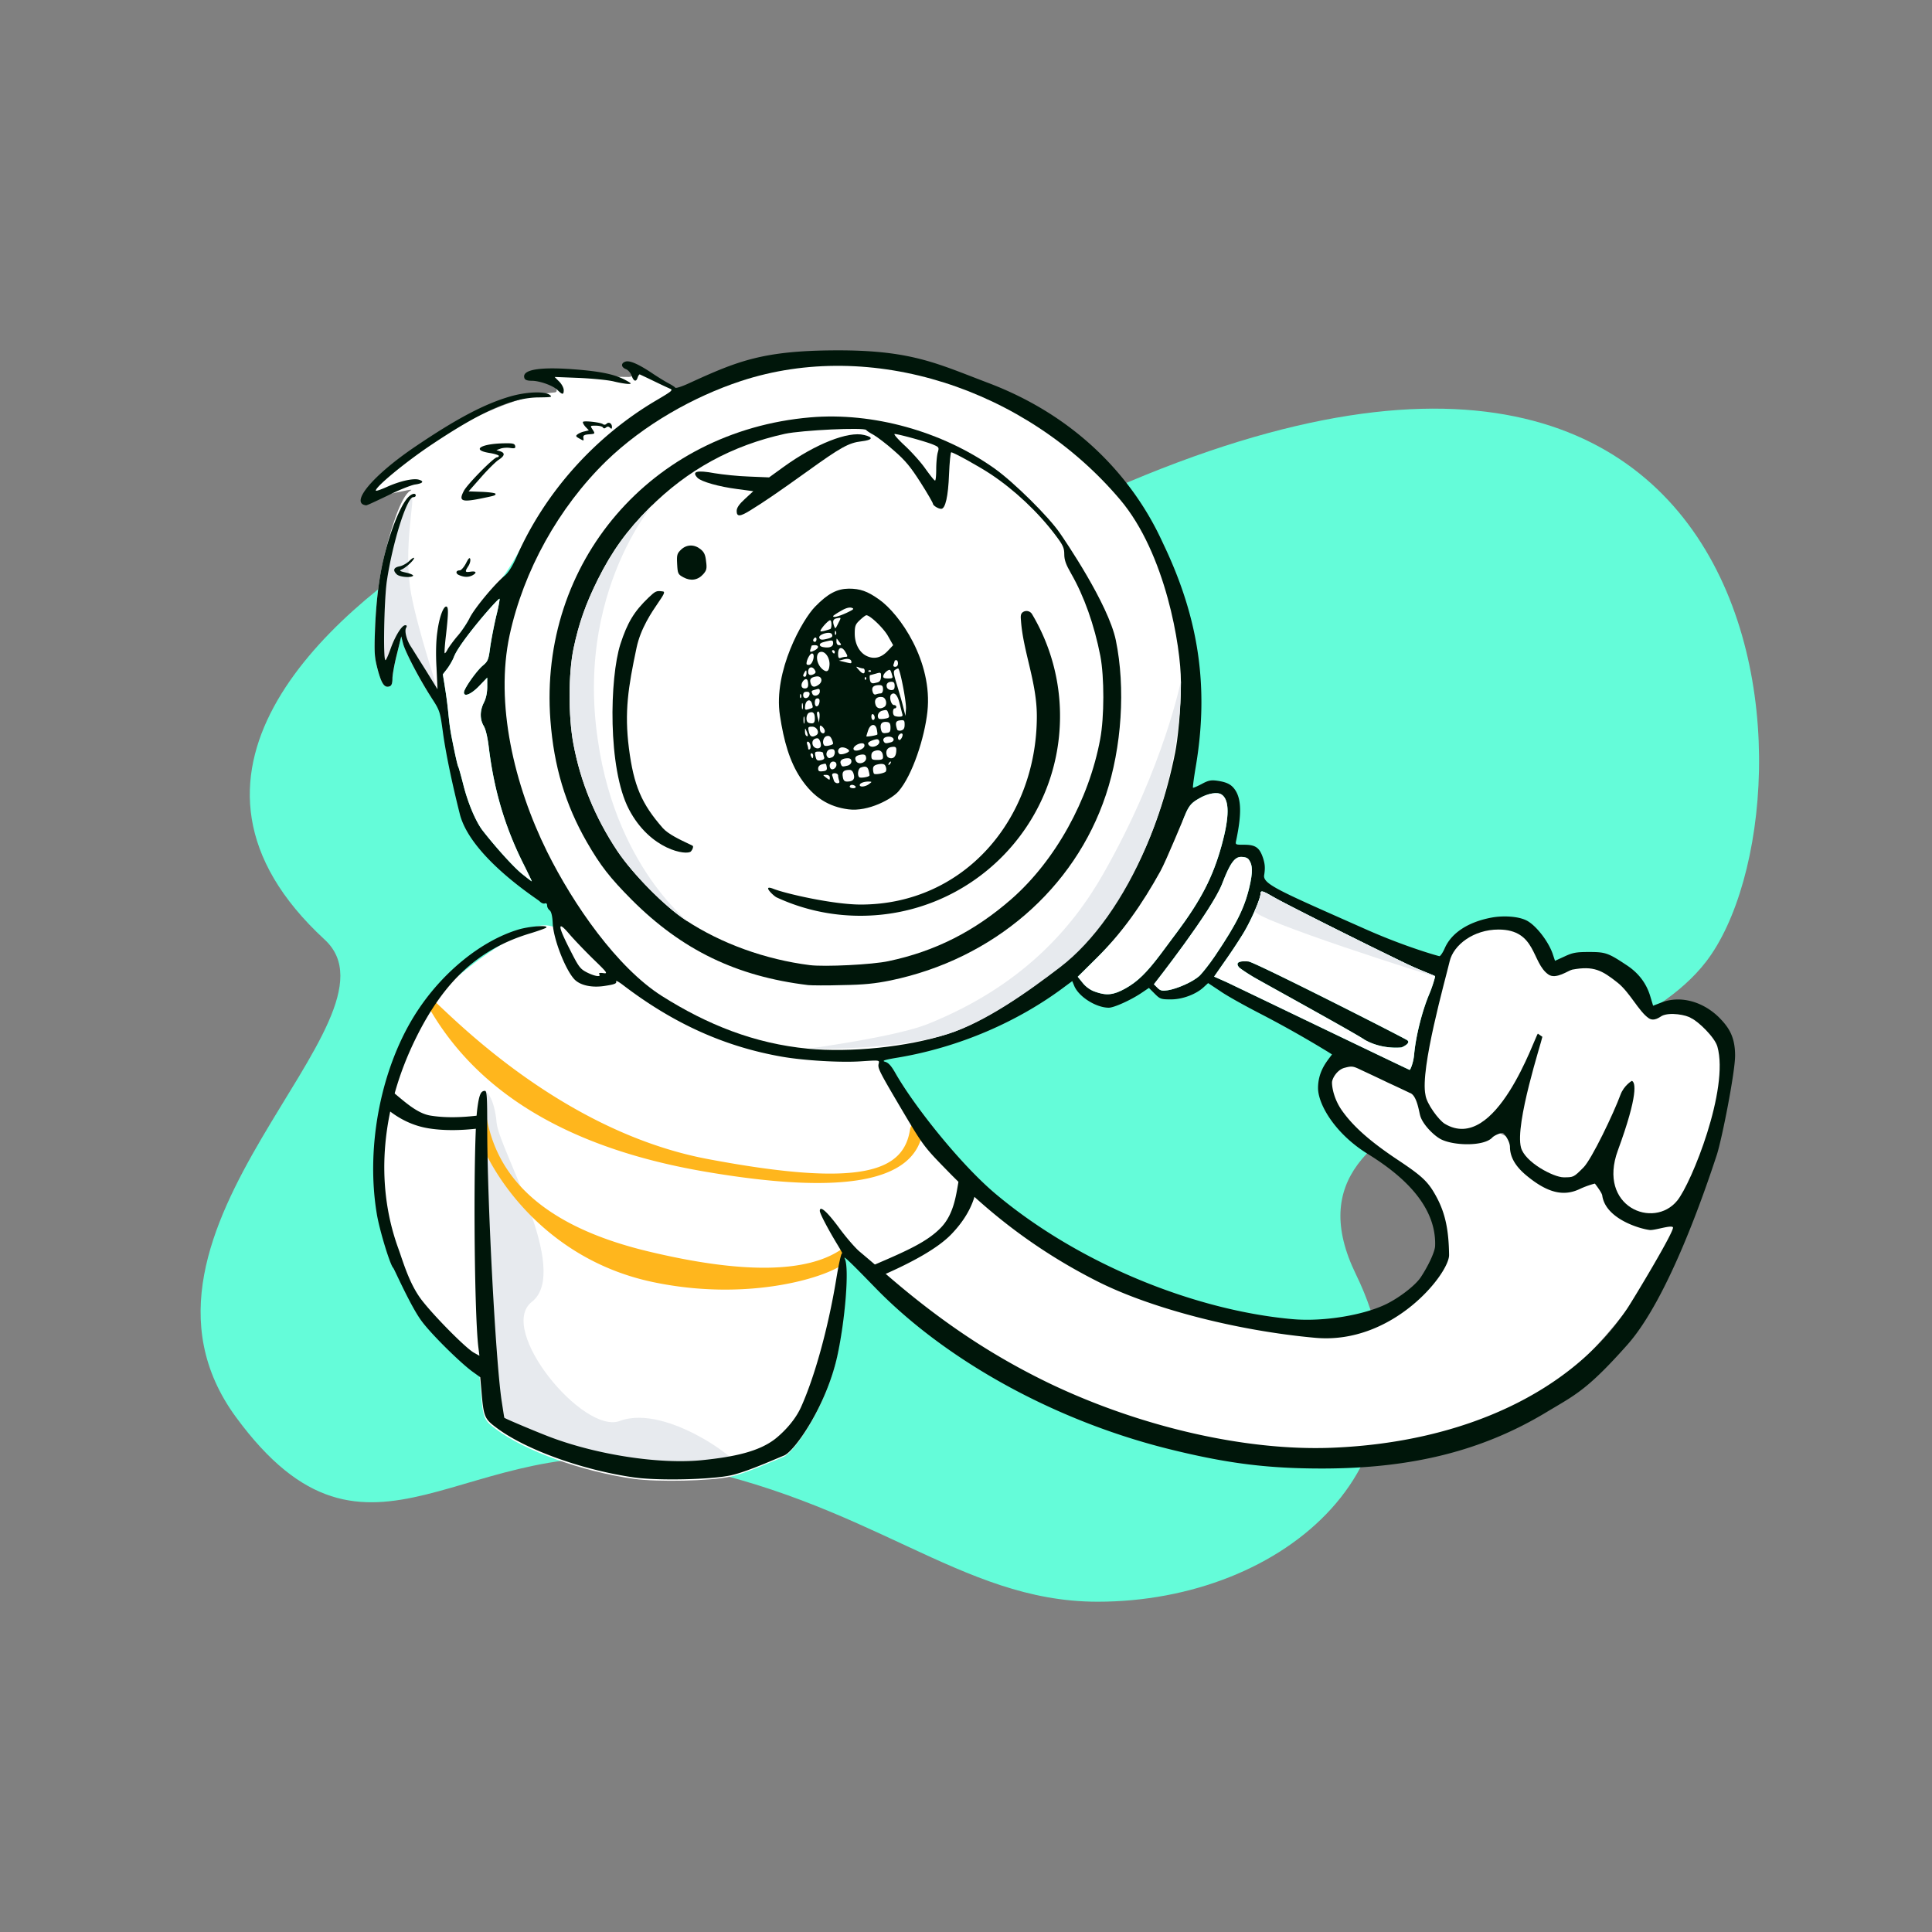 <svg width="274" height="274" fill="none" xmlns="http://www.w3.org/2000/svg"><rect width="100%" height="100%" fill="#808080" stroke="none"/><path fill-rule="evenodd" clip-rule="evenodd" d="M155.664 227.159c26.461 0 49.682-19.683 36.641-46.418-13.041-26.734 35.414-25.871 49.648-44.348 17.358-22.534 12.331-118.185-99.103-59.871-17.85 9.34-63.694-9.61-78.9-.207-17.9 11.068-43.084 33.733-17.9 56.95 12.405 11.436-32.07 41.119-12.591 67.707 19.007 25.944 32.33 1.212 61.268 6.504 28.937 5.291 41.285 19.683 60.937 19.683z" fill="#64FCD9"/><path d="M124.952 180.648s6.093-2.866 8.367-4.86c2.275-1.993 5.102-6.947 5.102-6.947s31.062 22.432 51.316 19.232c4.666-.737 13.759-3.839 14.339-9.304 1.583-14.923-20.324-18.737-15.539-26.305 2.921-4.619 11.995 2.256 11.995 2.256l37.636 18.512s-13.002 32.051-44.555 33.335c-38.815 1.58-68.661-25.919-68.661-25.919z" fill="#fff"/><path fill-rule="evenodd" clip-rule="evenodd" d="M95.113 55.13c-.353-.138-2.25-2.46-4.659-2.884-1.094-.192-.101 1.202-1.305 1.214-3.588.038-9.417-.636-10.497 0-.803.472.965 2.12 0 2.195-9.105.714-22.995 9.805-26.008 14.215-.96 1.403 6.797-.978 5.561-.284-1.387.779-2.925 5.878-3.845 9.817-.637 2.712-1.038 6.203-1.18 10-.117 3.278-.07 3.82.402 5.613.542 2.004.967 2.594 1.698 2.31.26-.093.377-.447.377-1.108 0-.518.283-2.075.637-3.467l.613-2.5.26 1.038c.33 1.203 2.264 4.93 4.009 7.642.094.144.499-.04.864-.922.333-.805.198-2.09.763-3.467 1.288-3.137 3.816-7.216 6.744-10.48 4.327-4.826 5.763-10.41 9.819-14.892 7.569-8.366 17.069-13.52 15.747-14.04z" fill="#fff"/><path fill-rule="evenodd" clip-rule="evenodd" d="M58.313 70.724c-1.214.977-3.017 8.897-3.048 9.029-.636 2.712-1.25 12.13-.623 13.914.628 1.783 2.384-4.645 2.384-4.645s2.656 6.895 5.002 8.786c.1.08-2.789-8.531-3.715-13.559-1.223-6.636.69-14.08 0-13.525z" fill="#E7EAEE"/><path fill-rule="evenodd" clip-rule="evenodd" d="M103.57 209.428c2.265-.495 6.085-2.22 7.547-2.81 1.463-.59 5.92-6.883 7.524-13.982 1.155-5.236 1.745-12.688 1.085-13.938-.098-.178-.455-3.567.495-2.46 2.111 2.46 4.617 6.321 12.523-.598 2.153-1.885 5.007-4.317 4.256-6.467-2.103-6.017-11.218-18.131-12.607-19.049-1.662-1.097-10.059-.165-22.556-3.853-14.172-4.183-20.074-16.501-25.62-14.898-4.485 1.297-15.231 9.266-17.928 14.312-12.733 23.824 2.697 40.518 6.21 45.312l3.412 1.474.118 3.042.165 1.911c.307 3.655.425 3.985 2.076 5.212 4.127 3.136 12.263 6.061 19.622 7.098 3.42.472 10.848.307 13.678-.306z" fill="#fff"/><path fill-rule="evenodd" clip-rule="evenodd" d="m69.253 194.4.165 1.91c.307 3.655.425 3.986 2.076 5.212 2.434 1.85 6.264 3.627 10.507 4.986 2.949.944 6.097 1.687 9.115 2.113 3.42.471 10.848.306 13.678-.307 1.399-.303-10.107-9.343-16.886-6.792-5.206 1.959-17.475-12.983-12.486-16.887 5.596-4.379-4.659-21.65-4.99-25.4-.33-3.75-1.63-4.646-1.668-4.514-.037.131-.037.58.065 1.661.44 4.659.424 38.018.424 38.018z" fill="#E7EAEE"/><path fill-rule="evenodd" clip-rule="evenodd" d="M68.024 158.164a.914.914 0 0 1 1.071.722c1.78 9.145 9.31 15.336 22.773 18.573 13.543 3.257 22.767 3.081 27.628-.395.41-.293.104 2.22-.196 2.412-3.17 2.033-13.949 5.067-26.811 2.325-16.446-3.505-24.168-17.334-25.187-22.566a.914.914 0 0 1 .722-1.071zM61.166 141.665c.438-.25 16.773 18.471 39.189 22.708 22.417 4.238 27.845 1.543 28.717-4.237a.914.914 0 1 1 1.806.273c-1.105 7.325-11.478 9.067-30.83 5.765-19.109-3.261-32.21-11.008-39.221-23.262a.914.914 0 0 1 .34-1.247z" fill="#FFB61D"/><path fill-rule="evenodd" clip-rule="evenodd" d="M155.253 140.627c-.613-.212-1.274-.684-1.698-1.226l-.708-.873 2.5-2.476c3.844-3.773 6.792-7.641 9.34-12.24.849-1.533 2.995-6.651 2.995-7.146 0-.165.259-.826.566-1.51.471-.99.825-1.367 1.839-1.933 1.203-.708 2.571-.944 3.161-.543 1.132.755 1.132 3.137 0 7.24-1.25 4.505-2.925 7.736-6.392 12.382-.542.708-1.556 2.099-2.287 3.066-1.958 2.594-3.231 3.844-4.953 4.811-1.698.944-2.689 1.062-4.363.448zm16.933-2.122 1.698.754c.353.163 4.237 2.029 8.903 4.271 7.522 3.615 17.076 8.205 17.134 8.205.095 0 .537-1.023.637-2.216.236-2.571 1.109-6.062 2.123-8.491.471-1.085.849-2.44.849-2.558 0-.054-.384-.209-1.011-.462a50.521 50.521 0 0 1-3.046-1.319c-5.943-2.854-17.57-8.679-19.009-9.552-1.415-.825-1.698-.896-1.698-.354 0 .708-1.438 3.986-2.547 5.755a78.01 78.01 0 0 1-2.57 3.868l-1.463 2.099zm27.334 8.985c.677.392-.495.967-.778 1.062-1.666.141-3.628-.172-5.236-1.109-.84-.596-7.458-4.272-11.848-6.711-2.007-1.115-3.548-1.971-3.859-2.156-.99-.59-1.934-1.227-2.099-1.416-.495-.636-.023-.919 1.368-.801.837.071 20.992 10.285 22.452 11.131zm-95.869 61.744c1.819-.398 4.643-1.59 6.441-2.349h.001c.439-.186.817-.345 1.105-.461 1.462-.59 5.919-6.883 7.523-13.982 1.156-5.236 1.745-12.689 1.085-13.939-.398-.723 1.967 1.705 3.729 3.514l.003.003.007.007c.53.544 1.005 1.031 1.332 1.358 10.282 10.212 25.588 18.42 41.484 22.264 7.924 1.934 13.561 2.618 21.131 2.618 12.712 0 22.736-2.5 31.839-7.995.432-.261.838-.501 1.224-.73 3.173-1.879 5.064-2.998 10.238-8.822 5.804-6.533 10.967-21.697 12.688-26.933.755-2.358 2.594-11.739 2.594-14.08 0-2.771-.966-4.08-2.287-5.424-2.335-2.288-5.495-3.113-8.113-2.123l-1.227.472-.377-1.25c-.542-1.887-1.674-3.396-3.42-4.528-2.594-1.722-2.971-1.84-5.306-1.84-1.816 0-2.311.095-3.467.637l-1.344.613-.283-.849c-.543-1.745-2.362-4.178-3.774-4.882-1.252-.624-3.419-.681-4.929-.401-3.302.614-5.66 2.147-6.627 4.293-.283.66-.637 1.179-.778 1.179-.118 0-4.764-1.298-10.306-3.75-.935-.416-1.814-.805-2.638-1.17-9.953-4.412-12.11-5.368-11.914-6.566.165-1.014.118-1.58-.165-2.452-.495-1.463-1.061-1.863-2.665-1.863-1.273 0-1.273 0-1.132-.637.755-3.609.731-5.684-.071-7.005-.542-.872-1.179-1.226-2.641-1.438-.849-.118-1.25-.048-2.193.471-.637.331-1.18.566-1.227.519-.047-.047.118-1.344.377-2.877 1.934-11.344.44-21.118-4.489-31.495l-.164-.351c-1.499-3.217-7.524-16.153-24.756-22.68-.78-.296-1.518-.582-2.227-.856-5.87-2.272-9.772-3.783-19.187-3.767-10.553.018-14.127 1.51-21.085 4.693-.966.448-1.816.708-1.886.613-.071-.118-.52-.4-.967-.636-.448-.236-1.415-.826-2.123-1.298-2.028-1.367-3.278-1.933-3.915-1.792-.73.189-.73.802 0 1.085.307.118.66.519.802.92.307.849.66.943.873.236.094-.26.236-.449.306-.401l.254.119c.345.162.988.463 1.68.8.967.472 2.028.967 2.311 1.085.52.189.354.33-1.886 1.651-8.75 5.142-15.872 13.136-19.858 22.24-.613 1.368-1.156 2.217-1.722 2.689-1.438 1.202-4.269 4.622-4.929 5.966-.354.731-1.108 1.864-1.698 2.524-.566.66-1.18 1.51-1.391 1.863-.189.377-.378.637-.449.59-.047-.071.024-1.227.19-2.571.353-3.137.353-3.962.07-4.033-.425-.118-1.038 1.533-1.297 3.585-.189 1.25-.236 3.136-.118 5.07l.141 3.066-1.674-2.712a421.753 421.753 0 0 1-1.548-2.46v-.001c-.256-.41-.445-.712-.528-.84-.613-.897-.966-2.241-.707-2.69.142-.259.118-.377-.118-.377-.495 0-1.462 1.58-2.099 3.397-.306.849-.613 1.556-.707 1.556-.354 0-.19-8.443.188-11.155.779-5.354 2.83-11.957 3.75-11.957.189 0 .354-.095.354-.236 0-.425-.613-.26-1.109.283-1.108 1.203-2.57 4.905-3.49 8.844-.637 2.712-1.038 6.203-1.18 10-.117 3.278-.07 3.82.402 5.613.542 2.004.967 2.594 1.698 2.31.26-.093.377-.447.377-1.108 0-.518.283-2.075.637-3.467l.613-2.5.26 1.038c.33 1.203 2.264 4.93 4.009 7.642 1.203 1.839 1.226 1.957 1.627 4.834.212 1.628.873 5.586 2.406 11.674 1.354 5.38 8.969 10.717 10.87 12.049.25.176.402.282.427.31.235.259.566.401.754.33.212-.071.33.023.33.283 0 .236.165.542.354.684.236.165.401.802.448 1.91.118 2.217 1.769 6.462 3.043 7.854.825.896 2.547 1.273 4.457.943 1.25-.189 1.604-.33 1.486-.613-.071-.189.377.047.99.519 7.17 5.471 14.434 8.749 22.594 10.164 3.16.543 8.396.849 11.25.637 1.829-.12 2.332-.153 2.426.027.035.068.012.167-.021.303-.165.661.047 1.062 3.514 6.934 2.76 4.646 2.995 4.953 6.061 8.089 6.51 6.722 13.608 11.934 21.651 15.967 7.57 3.773 19.657 6.91 30.706 7.901 11.049.99 18.985-9.151 18.962-11.745-.047-3.562-.543-5.896-1.746-8.16-1.179-2.194-1.957-2.949-5.495-5.307-3.938-2.618-6.367-4.764-7.971-7.052-1.014-1.438-1.392-3.066-1.392-3.938 0-.566.732-1.84 1.816-2.099.991-.26 1.18-.236 2.288.306.66.307 2.382 1.109 3.797 1.793 1.439.66 2.83 1.321 3.113 1.462.835.232 1.187 1.865 1.379 2.75.042.198.077.358.107.458.33 1.226 1.893 2.809 2.901 3.348 1.77.947 6.132 1.074 7.335-.223.307-.331 1.323-.737 1.533-.614.209.123.967 1.144.967 1.97.023 1.415.754 2.712 2.311 4.009 2.948 2.453 5.235 3.042 7.547 1.957 1.202-.566 2.188-.787 2.188-.787s.983 1.255 1.043 1.683c.463 3.351 5.424 4.756 6.745 4.898.302.03.891-.1 1.49-.231.8-.176 1.616-.356 1.788-.162.337.38-5.637 10.259-6.462 11.509-7.854 11.792-23.136 19.009-41.838 19.764-12.146.495-27.075-2.901-40.023-9.08-8.278-3.986-15.612-8.868-23.466-15.707a370.333 370.333 0 0 0-3.514-2.995c-.566-.449-1.91-1.982-2.948-3.397-1.745-2.358-2.736-3.207-2.736-2.405 0 .354 1.132 2.523 2.43 4.669.518.85.849 1.439.731 1.345-.118-.095-.496 1.604-.849 3.773-1.156 6.958-3.066 13.821-5 18.089-1.062 2.312-3.096 4.038-3.71 4.509-2.264 1.722-5.653 2.496-10.346 2.967-5.944.59-14.693-.731-21.368-3.231-1.768-.66-6.32-2.57-6.627-2.783-.018-.018-.123-.696-.269-1.643-.04-.267-.085-.556-.132-.856-.849-5.826-2.028-28.254-2.028-38.631 0-4.293-.047-5.236-.33-5.236-.59 0-.826.566-1.085 2.594-.59 4.623-.472 28.749.165 33.82l.142 1.156-.802-.448c-1.227-.708-5.896-5.448-7.524-7.642-1.377-1.875-2.196-4.276-2.809-6.073a51.268 51.268 0 0 0-.398-1.141c-3.42-9.481-2.217-20.12 2.5-29.695 4.01-8.16 8.938-12.688 16.155-14.882 1.18-.353 2.217-.731 2.335-.825.448-.424-2.43-.212-4.01.283-5.14 1.58-10.518 5.896-14.173 11.415-5.142 7.735-7.453 19.15-5.826 28.89.378 2.312 1.91 7.311 2.335 7.665.038.038.232.445.525 1.06.811 1.702 2.382 4.998 3.508 6.487 1.368 1.863 5.495 5.92 7.217 7.17l1.084.778.166 1.91c.306 3.656.424 3.986 2.075 5.212 4.127 3.137 12.264 6.061 19.622 7.099 3.42.472 10.849.307 13.679-.306zm79.714-22.146c-13.702-1.203-30.258-7.736-42.239-17.83-5.047-4.269-11.603-12.57-14.198-17.169-.542-.943-.943-1.391-1.415-1.509-.495-.142-.07-.283 1.958-.613 8.561-1.463 16.886-5.024 23.608-10.094l.99-.731.283.683c.637 1.533 3.09 3.09 4.906 3.09.731 0 3.183-1.108 4.669-2.123l1.014-.684.826.826c.754.755.896.802 2.311.802 1.627 0 3.585-.731 4.67-1.769l.589-.542 1.675 1.108c.896.637 3.396 2.028 5.542 3.137a154.102 154.102 0 0 1 9.835 5.542l.518.33-.495.66c-.519.708-1.485 2.052-1.485 4.104 0 2.311 2.403 6.464 7.004 9.316 3.614 2.24 9.834 6.647 9.599 13.089-.029.778-.897 2.712-2.052 4.457-.755 1.109-2.854 2.76-4.764 3.727-3.255 1.627-8.986 2.57-13.349 2.193zM57.615 81.218c.636.142 1.06.355.966.449-.306.307-1.933.165-2.31-.212-.59-.566-.449-.967.377-1.132.424-.071 1.06-.425 1.415-.779.353-.353.66-.518.66-.4 0 .306-1.18 1.391-1.769 1.627-.377.165-.26.236.66.448zm9.386.378c.684-.377.542-.636-.26-.519-.801.118-.848.024-.33-.778.213-.306.33-.755.284-.99-.071-.307-.236-.165-.614.59-.283.542-.684.99-.872.99-.59 0-.637.471-.071.684.731.306 1.297.306 1.863.023zm-8.16-12.877c-.566.095-2.335.802-3.891 1.58-1.58.755-2.925 1.392-3.02 1.368-2.405-.26.944-4.268 7.029-8.372 5.825-3.939 9.764-6.014 13.42-7.075 2.287-.66 4.858-.755 5.589-.213.4.307.26.33-1.486.354-3.774 0-8.137 1.934-15.236 6.675-3.679 2.452-7.947 5.966-7.947 6.532 0 .118.684-.118 1.533-.495 1.816-.825 3.679-1.25 4.504-1.061.873.236.684.542-.495.707zm9.127 2.029c2.217-.449 2.311-.472 2.311-.708 0-.118-.849-.236-1.91-.283l-1.91-.07 1.769-2.005c.966-1.109 2.098-2.217 2.5-2.477.872-.566.92-.967.212-1.203l-.543-.165.59-.212c.33-.118.943-.165 1.368-.094.636.094.778.047.707-.283-.07-.33-.33-.401-1.486-.378-3.372.048-4.81.944-2.17 1.368.732.118 1.345.307 1.345.425 0 .094-.118.189-.26.189-.448 0-4.245 3.844-4.716 4.787-.731 1.392-.33 1.604 2.193 1.109zm15.566-9.151c-.684.047-.85.165-.802.495l.007.048c.026.175.042.275.003.305-.053.041-.205-.045-.562-.247l-.062-.035c-.448-.236-.495-.354-.235-.542.165-.142.613-.354.967-.425l.66-.165-.495-.519c-.26-.307-.401-.59-.33-.684.188-.189 2.5.07 2.83.33.141.118.353.095.495-.047.33-.33.778-.07.778.448 0 .283-.07.307-.283.095-.188-.19-.354-.19-.566-.024-.188.165-.33.165-.448-.024-.07-.118-.519-.236-.99-.236-.436 0-.641 0-.683.083-.038.075.056.216.234.483.377.588.354.59-.51.66h-.008zm-3.585-6.273c0-.307-.283-.85-.637-1.203l-.66-.66 3.537.14c1.958.095 4.175.307 4.953.52.778.188 1.674.33 2.005.33.495 0 .4-.094-.52-.59-1.603-.825-3.655-1.226-7.593-1.51-4.717-.33-7.1.119-6.651 1.298.07.236.448.354 1.014.354 1.156 0 3.042.684 3.68 1.32.683.684.872.684.872 0zm-11.51 62.45c1.911 2.453 4.435 5.236 5.614 6.179.707.566 1.32 1.038 1.368 1.038.023 0-.496-1.085-1.156-2.406-2.665-5.306-4.222-10.589-4.953-16.674-.165-1.344-.424-2.476-.707-2.948-.566-.943-.566-2.169.023-3.325.307-.613.472-1.391.472-2.24V96.1l-1.132 1.179c-1.108 1.155-2.17 1.627-2.17.92 0-.52 1.745-3.02 2.665-3.798.731-.613.826-.825 1.062-2.665.165-1.108.542-3.066.849-4.363.33-1.297.519-2.405.471-2.452-.165-.165-5.707 6.2-6.462 8.23-.165.446-.613 1.227-.967 1.698l-.613.788s.19 1.102.401 2.488c.213 1.4.312 2.362.401 3.219.12 1.147.219 2.105.542 3.67.378 1.934.755 3.609.85 3.727.07.141.377 1.226.683 2.429.66 2.665 1.77 5.306 2.76 6.603zm95.705 22.311-.495-.495s8.22-10.444 9.693-14.292c1.124-2.937 1.786-3.77 2.678-3.77.499 0 .907.114 1.095.397.331.495.649 1.109.224 3.208-.707 3.396-1.792 5.636-5.047 10.471-.754 1.108-1.721 2.335-2.146 2.759-.99.92-3.219 1.863-4.516 2.076-.825.118-1.061.07-1.486-.354z" fill="#00160A"/><path d="M229.449 163.156c2.934-7.994 2.49-9.697 1.981-9.864 0 0-1.121.637-1.616 1.981-.92 2.524-4.068 9.127-5.247 10.306-1.392 1.392-1.392 1.392-2.807 1.392s-5.496-2.131-6.052-4.232c-.889-3.361 2.939-15.036 3.033-15.697l-.636-.448c-.425.401-5.947 17.146-13.207 12.783-.832-.5-2.595-2.854-2.736-4.104-.786-3.632 2.82-16.332 3.433-18.941.549-2.334 3.406-4.502 6.92-4.502 5.401 0 4.676 4.721 7.095 6.385 1.072.737 2.833-.599 3.377-.701 3.042-.566 4.208.093 6.438 1.863 1.722 1.367 2.995 4.071 4.397 5.024.779.529 1.606-.194 1.876-.33 1.11-.557 3.491-.142 4.151.33.968.422 3.341 2.702 3.715 4.029 1.699 6.011-3.665 19.337-5.69 21.837-3.351 4.138-11.36.884-8.425-7.111z" fill="#fff"/><path fill-rule="evenodd" clip-rule="evenodd" d="M93.864 141.251c6.462 4.08 13.125 6.745 20.719 7.476 5.99.566 14.067-.212 19.869-2.099 4.882-1.58 11.485-5.957 15.896-9.66 8.561-7.169 13.961-18.368 16.32-30.255.33-1.674.833-5.883.81-10.058 0-4.858-2.138-18.134-8.617-25.79-13.361-15.788-35.325-22.9-53.784-16.824-6.659 2.193-13.748 6.164-19.102 11.353-6.745 6.58-11.721 15.542-13.702 24.692-2.075 9.67.624 21.226 5.317 30.707 3.75 7.547 9.93 16.425 16.273 20.458zm62.969-28.5c-4.434 13.325-15.99 23.277-30.518 26.296-2.217.448-3.75.613-6.863.661-2.193.07-4.386.047-4.834 0-10.165-1.227-17.9-4.977-25.023-12.099-3.113-3.137-4.434-4.835-6.368-8.184-3.042-5.306-4.67-10.731-5.165-17.263-1.698-22.382 14.316-41.037 36.862-42.97 8.844-.755 18.655 1.957 26.108 7.24 2.759 1.957 7.759 6.91 9.316 9.221.636.92 6.815 9.953 7.9 15.141 1.392 6.745.849 15.188-1.415 21.957z" fill="#fff"/><path fill-rule="evenodd" clip-rule="evenodd" d="M167.486 96.655c0 15.83-7.488 33.137-17.151 40.528-4.611 3.526-10.636 7.796-15.883 9.445-7.69 2.418-19.869 2.099-19.869 2.099s12.425-1.661 17.03-3.514c13.204-5.314 20.412-13.471 24.863-21.298 8.786-15.449 11.01-27.644 11.01-27.26z" fill="#E7EAEE"/><path fill-rule="evenodd" clip-rule="evenodd" d="M114.853 136.877c-6.297-.801-12.546-3.042-17.593-6.367-2.996-1.958-7.524-6.557-9.717-9.835-3.137-4.717-5.212-9.764-6.226-15.188-.731-3.939-.708-10 .023-13.514.755-3.585 1.722-6.32 3.444-9.787 2.004-4.01 4.127-6.958 7.31-10.141 5.425-5.425 11.722-8.868 19.222-10.519 2.429-.519 11.226-.943 11.532-.542.071.118.543.424 1.038.684.495.283 1.816 1.273 2.901 2.24 1.627 1.415 2.358 2.311 3.773 4.528.967 1.51 1.746 2.878 1.746 2.995 0 .26.754.732 1.179.732.589 0 .99-1.77 1.108-4.882.071-1.722.213-3.137.307-3.137.33 0 3.962 2.005 5.66 3.137 3.325 2.217 6.651 5.33 9.104 8.584 1.108 1.463 1.273 1.84 1.273 2.736 0 .826.236 1.462.967 2.736 1.84 3.207 3.278 7.24 4.151 11.697.566 2.996.566 8.656-.024 11.793-1.603 8.631-6.367 17.216-12.57 22.664-5.259 4.599-10.849 7.429-17.452 8.82-2.264.496-9.057.826-11.156.566zm-16.862-16.131c.212-.236.353-.59.283-.755-.022-.049-.317-.188-.75-.391-1.007-.474-2.758-1.298-3.518-2.156-3.019-3.443-4.127-6.014-4.81-11.32-.661-5.165-.106-8.657 1.084-14.269.58-2.737 2.124-4.998 3.085-6.405.653-.957 1.036-1.518.664-1.566-.92-.142-1.062-.07-2.029.849-2.075 1.981-3.018 3.561-4.009 6.603-1.533 4.764-1.83 17.639 1.204 23.443 3.034 5.804 8.253 6.58 8.796 5.967zm33.536-19.811c-.4 3.664-2.099 8.962-4.08 11.273-.919 1.085-4.296 2.948-7.146 2.571-2.752-.364-4.905-1.651-6.745-4.41-1.58-2.382-2.396-5.273-2.948-8.915-.953-6.288 3.208-13.608 5-15.424 1.816-1.863 3.113-2.523 4.764-2.547 1.604 0 2.641.354 4.269 1.51 2.971 2.075 7.665 8.823 6.886 15.942zM99.736 81.431c.472-.542.542-.802.401-1.816-.094-.943-.283-1.32-.778-1.721-.873-.708-1.958-.708-2.76.047-.566.542-.636.73-.566 2.028.071 1.391.118 1.486.896 1.91 1.038.566 2.052.401 2.807-.448zm14.716-14.551c-4.245 3.042-6.084 4.292-7.995 5.471-1.509.944-1.981.967-1.981.118 0-.448.331-.943 1.18-1.721l1.179-1.085-2.288-.307c-2.571-.33-5.07-1.038-5.613-1.58-.896-.92-.118-1.132 2.429-.66 1.132.188 3.326.424 4.882.471l2.83.118 2.052-1.486c4.505-3.254 9.174-5.094 11.415-4.528 1.391.33 1.226.708-.354.896-1.816.213-2.924.826-7.736 4.293z" fill="#fff"/><path d="M120.513 111.548c0-.118.142-.236.331-.236.188 0 .424.118.495.236.071.142-.071.236-.33.236-.283 0-.496-.094-.496-.236zM121.928 111.336c0-.26.59-.495 1.25-.495.519.023.519.023.071.353-.519.401-1.321.472-1.321.142zM118.273 110.723c-.071-.189-.165-.519-.236-.708-.071-.236.047-.354.354-.354.259 0 .472.142.472.331 0 .188.07.495.141.707.095.259.024.377-.236.377-.212 0-.448-.165-.495-.353zM119.523 110.133c-.118-.707.141-.943.991-.943.259 0 .471.236.566.636.188.684-.118 1.015-.944 1.015-.377 0-.542-.166-.613-.708zM117.117 110.251c-.448-.354-.448-.354.047-.354.307 0 .519.142.519.354 0 .424 0 .424-.566 0zM121.858 110.227c-.307-.306-.165-1.226.212-1.367.684-.26.991-.142 1.132.471.094.354.142.661.094.684-.188.212-1.297.354-1.438.212zM123.957 109.732c-.071-.071-.142-.377-.142-.66 0-.401.189-.566.755-.684.495-.095.802-.047.943.141.236.378.236.849.024.967-.425.236-1.415.378-1.58.236zM116.032 109.001c0-.283.213-.519.519-.59.614-.165.59-.188.708.425.047.354-.071.495-.566.542-.519.071-.661-.023-.661-.377zM117.825 109.025c-.33-.354-.118-1.015.33-1.015.307 0 .472.166.472.449 0 .448-.543.825-.802.566zM119.24 108.317c-.189-.448.212-.778.991-.778.353 0 .518.141.518.448 0 .259-.212.495-.518.589-.779.189-.826.189-.991-.259zM126.056 108.246c.071-.118.188-.236.259-.236.071 0 .047.118-.023.236-.071.142-.189.236-.26.236-.071 0-.047-.094.024-.236zM121.362 107.845c-.188-.471.048-.707.802-.825.425-.047.613.047.661.377.165.779-1.18 1.203-1.463.448zM115.702 107.444c-.212-.778-.165-.849.448-.849.331 0 .59.095.59.213s.071.377.142.566c.07.236-.071.377-.472.448-.448.094-.613 0-.708-.378zM123.579 107.185c0-.424.165-.613.614-.731.66-.165 1.037.165 1.037.92 0 .306-.188.401-.825.401-.731 0-.826-.071-.826-.59zM114.995 107.185c-.071-.189-.024-.354.094-.354.142 0 .236.165.236.354 0 .189-.047.354-.094.354s-.142-.165-.236-.354zM117.377 107.374c-.33-.307-.142-.967.283-1.085.259-.071.519-.047.59.023.283.26.117.944-.236 1.085-.448.165-.448.165-.637-.023zM125.796 107.209c-.259-.684.024-1.203.684-1.274.496-.071.637.024.637.401 0 .778-.259 1.203-.731 1.203-.259 0-.519-.142-.59-.33zM119.028 106.902c-.283-.259-.189-.731.212-.873.448-.165 1.391.307 1.132.566-.33.283-1.179.496-1.344.307zM121.08 106.312c-.213-.33.542-.896 1.155-.896.283 0 .401.142.354.401-.094.472-1.297.849-1.509.495zM114.617 106.147c0-.118-.07-.377-.141-.589-.071-.213-.047-.378.094-.378.307 0 .543.897.26 1.085-.118.071-.213.024-.213-.118zM115.254 105.605c-.141-.519.142-.896.684-.896.307 0 .613.919.425 1.226-.26.401-.991.165-1.109-.33zM116.905 105.723c-.354-.354-.141-1.203.33-1.321.354-.094.543.024.731.448.142.307.213.613.166.661-.236.212-1.085.377-1.227.212zM123.273 105.723c-.307-.307-.165-.495.542-.755.59-.189.755-.165.873.118.212.566-.967 1.108-1.415.637zM125.348 105.18c-.236-.377.095-.707.708-.707.731 0 .943.613.283.802-.708.188-.826.165-.991-.095zM127.353 104.614c0-.353.424-.731.613-.542.165.165-.165.873-.401.873-.118 0-.212-.142-.212-.331zM114.311 104.308c-.094-.071-.165-.378-.142-.637 0-.448.024-.448.236.071.236.566.189.849-.094.566zM114.759 103.954c-.212-.825-.189-.896.425-.896.683 0 1.108.872.589 1.203-.542.33-.849.235-1.014-.307zM122.872 104.426c0-.071.118-.448.259-.873.33-.943 1.062-.99 1.227-.071.07.354.094.661.07.684-.118.142-1.556.354-1.556.26zM116.433 103.836c-.094-.071-.165-.354-.165-.613 0-.377.071-.401.354-.165.189.165.354.448.354.613 0 .354-.283.448-.543.165zM124.924 103.364c-.142-.731.165-1.061.896-.967.354.048.472.26.472.779 0 .589-.095.731-.614.778-.518.071-.636-.047-.754-.59zM127.235 103.459c-.307-.944-.212-1.227.425-1.297.566-.071.636 0 .636.613 0 .519-.141.731-.495.825-.259.071-.519 0-.566-.141zM113.957 102.114c0-.448.047-.636.118-.4a2.43 2.43 0 0 1 0 .825c-.071.212-.118.024-.118-.425zM114.547 102.421c-.307-.283-.165-1.203.212-1.344.542-.213.802.047.802.825 0 .495-.118.684-.425.684-.236 0-.519-.071-.589-.165zM115.962 101.784c-.094-.353-.142-.731-.047-.802.236-.235.377.142.306.826l-.07.66-.189-.684zM123.579 101.619c0-.259.118-.401.236-.33.142.071.236.307.236.495 0 .189-.094.33-.236.33-.118 0-.236-.212-.236-.495zM124.641 101.926c-.331-.354-.071-.991.471-1.132.684-.165.708-.165.92.519.142.424.047.518-.566.613-.377.071-.755.047-.825 0zM126.811 101.478c-.26-.236-.189-1.014.07-1.014.142 0 .236-.095.236-.236 0-.118-.141-.236-.33-.236-.401 0-.731-1.156-.401-1.486.425-.424.896.024 1.179 1.18.165.612.33 1.32.401 1.556.094.306 0 .401-.448.401-.307 0-.637-.071-.707-.165zM128.084 100.228c-.165-.708-.59-2.123-.896-3.16-.472-1.51-.519-1.887-.26-2.052.165-.118.378-.213.448-.213.26 0 1.203 4.835 1.109 5.778l-.071.944-.33-1.297zM113.721 100.11c0-.378.047-.52.118-.283.047.212.047.542 0 .707-.071.142-.118-.023-.118-.424zM114.193 100.063c.094-.826.778-1.014.967-.26.165.613.212.543-.495.778-.496.142-.543.095-.472-.518zM124.145 99.85c-.188-.684.213-1.084.967-.99.566.07.779 1.085.307 1.391-.59.378-1.132.213-1.274-.4zM115.561 99.662c0-.401.118-.614.377-.614.236 0 .33.166.283.52-.118.754-.66.825-.66.094zM113.462 98.671c0-.26.071-.33.141-.141.071.165.048.377-.023.448-.071.094-.142-.047-.118-.307zM113.91 98.6c0-.353.141-.495.495-.495.33 0 .448.118.401.401-.118.613-.896.684-.896.094zM115.207 98.388c-.165-.424-.165-.424.542-.613.425-.142.519-.07.519.283 0 .566-.849.849-1.061.33zM123.745 98.058c-.166-.59.141-.896.966-.896.401 0 .519.141.519.59 0 .353-.141.589-.33.589-.189 0-.495.07-.684.142-.212.07-.377-.071-.471-.425zM125.796 97.516c-.188-.472.095-.826.637-.826.33 0 .448.165.448.59 0 .424-.118.59-.472.59-.259 0-.542-.166-.613-.355zM113.674 97.185c0-.495.543-1.06.778-.802.095.071.165.401.165.708 0 .377-.141.543-.471.543-.307 0-.472-.166-.472-.449zM114.971 96.902c-.188-.59.024-.849.826-.967.731-.094.967.684.33 1.156-.613.448-.991.377-1.156-.189zM123.509 96.76c-.166-.14-.236-1.013-.095-1.013.024 0 .378-.095.802-.213.708-.212.755-.188.731.449-.023.471-.165.707-.519.801-.636.165-.731.165-.919-.023zM122.636 96.218c0-.165.071-.235.165-.165a.283.283 0 0 1 0 .33c-.094.071-.165 0-.165-.165zM125.278 95.841c.07-.4.801-.99.967-.802.07.07.188.354.259.66.165.472.094.52-.566.52-.566 0-.731-.095-.66-.378zM113.91 95.817c0-.117.118-.353.236-.542.188-.283.236-.26.236.189 0 .283-.095.519-.236.519-.118 0-.236-.071-.236-.166zM114.617 95.299c0-.66.496-.873.873-.378.236.354.236.472 0 .637-.495.307-.873.212-.873-.26zM121.787 94.992c-.425-.472-.425-.495-.024-.354.236.095.543.165.661.165s.212.165.212.354c0 .495-.33.448-.849-.165zM116.717 94.968c-1.015-.778-1.156-2.523-.213-2.523.637 0 1.227.99 1.132 1.91-.07.85-.353 1.038-.919.613zM123.178 95.11a.285.285 0 0 1 .331 0c.07.094 0 .165-.165.165-.166 0-.236-.07-.166-.165zM126.74 94.19c.07-.212.141-.424.141-.471 0-.048.118-.095.236-.095.141 0 .236.212.236.472 0 .283-.165.471-.378.471-.259 0-.33-.117-.235-.377zM114.382 94.12c0-.543.495-1.44.778-1.44.495 0 .141 1.51-.377 1.604-.213.048-.401-.023-.401-.165zM119.688 93.86l-.708-.165.637-.165c.661-.189 1.132-.047 1.132.354 0 .235-.023.235-1.061-.024zM118.863 92.728c0-.967.542-1.108 1.037-.26.33.566.354.684.047.684-.188 0-.495.071-.707.142-.283.118-.377-.024-.377-.566zM122.966 93.058c-1.061-.472-1.745-1.722-1.745-3.207 0-1.062.094-1.321.731-1.91.401-.378.802-.685.92-.685.519 0 2.429 1.816 3.066 2.948l.731 1.298-.778.825c-.897.943-1.887 1.203-2.925.731zM118.037 92.445c-.071-.118-.023-.236.094-.236.142 0 .26.118.26.236 0 .141-.047.236-.094.236-.071 0-.189-.095-.26-.236zM114.948 92.068c.07-.213.141-.425.141-.472 0-.047.212-.094.472-.094.589 0 .613.377.023.707-.636.33-.802.307-.636-.141zM116.811 91.785c-.543-.071-.708-.378-.354-.59.094-.07.519-.189.943-.283.637-.142.755-.094.755.307 0 .495-.495.707-1.344.566zM118.627 90.983c0-.283.023-.448.07-.401.024.047.213.283.378.519.283.33.259.4-.071.4-.236 0-.377-.188-.377-.518zM115.325 90.818c0-.142.118-.307.236-.378.141-.07.236.024.236.213 0 .212-.095.377-.236.377-.118 0-.236-.094-.236-.212zM116.198 90.464c-.189-.472 1.485-.99 1.768-.543.213.378 0 .543-.896.731-.542.118-.778.071-.872-.188zM118.415 89.71c0-.26.07-.331.141-.142.071.165.047.377-.024.448-.07.094-.141-.047-.117-.307zM116.41 89.332c.283-.519 1.108-1.368 1.321-1.368.235 0 .259 1.108.023 1.25a10.54 10.54 0 0 1-.849.26c-.519.117-.637.094-.495-.142zM118.297 88.79c-.26-.708-.142-1.015.424-1.11.59-.117.59-.117.212.614-.471.944-.448.944-.636.495zM118.155 87.374c0-.047.472-.377 1.061-.707.708-.425 1.203-.566 1.557-.472.424.142.306.236-.731.731-1.156.52-1.887.708-1.887.448zM131.244 66.479c-.636-.92-1.981-2.406-2.948-3.302-.967-.896-1.603-1.627-1.415-1.627.519 0 4.481 1.085 5.472 1.51.825.353.849.4.637 1.131-.118.425-.213 1.486-.213 2.359 0 .896-.07 1.603-.165 1.603-.118 0-.707-.754-1.368-1.674zM83.25 137.915c-.966-.495-1.179-.778-2.405-3.207-1.769-3.444-1.816-4.245-.142-2.288.66.778 2.194 2.382 3.397 3.561 2.051 1.981 2.146 2.123 1.462 2.028-.496-.07-.684-.023-.566.166.283.424-.614.306-1.745-.26z" fill="#fff"/><path fill-rule="evenodd" clip-rule="evenodd" d="M122.775 180.883a.914.914 0 0 1 .487-1.196l.509-.215c4.94-2.114 7.775-3.384 9.702-5.4 1.927-2.016 2.157-4.978 2.519-6.78.1-.494 1.219.374 1.714.473.495.1.815.581.716 1.076-.436 2.166-1.608 4.232-3.494 6.193-1.881 1.954-5.522 4.049-10.957 6.337a.913.913 0 0 1-1.196-.488zM145.115 86.783a.913.913 0 0 1 1.252.317 28.178 28.178 0 0 1 3.968 14.463c0 15.637-12.677 28.313-28.314 28.313-4.155 0-8.185-.896-11.875-2.604-.458-.211-2.188-1.898-.446-1.212 1.742.686 8.481 2.225 12.37 2.225 14.628 0 24.977-12.094 24.977-26.722 0-4.83-1.932-9.118-2.249-13.528-.037-.512-.116-.994.317-1.252zM54.66 155.908c.324-.388.9-1.171 1.287-.848 1.59 1.324 3.287 2.859 5.102 3.155 1.888.308 4.129.308 6.718-.005a.913.913 0 1 1 .22 1.813c-2.75.333-5.16.333-7.232-.005-2.147-.35-4.143-1.296-5.977-2.824a.913.913 0 0 1-.117-1.286z" fill="#00160A"/><path d="M74.053 123.953c-1.18-.943-3.703-3.726-5.613-6.179-.99-1.297-2.1-3.938-2.76-6.603-.306-1.203-.613-2.288-.684-2.429-.094-.118-.471-1.793-.849-3.727-.566-2.735-.446-3.617-.943-6.89-.21-1.385-.4-2.487-.4-2.487l.612-.788c.354-.471.802-1.252.967-1.697.755-2.031 6.297-8.397 6.462-8.231.048.047-.141 1.155-.471 2.452a63.967 63.967 0 0 0-.85 4.363c-.235 1.84-.33 2.052-1.06 2.665-.92.779-2.666 3.279-2.666 3.797 0 .708 1.062.236 2.17-.92l1.132-1.178v1.297c0 .849-.165 1.627-.471 2.24-.59 1.156-.59 2.382-.024 3.325.283.472.542 1.604.707 2.948.732 6.085 2.288 11.368 4.953 16.674.66 1.321 1.18 2.406 1.156 2.406-.047 0-.66-.472-1.368-1.038z" fill="#fff"/><path fill-rule="evenodd" clip-rule="evenodd" d="m172.187 138.505 1.698.754c.352.163 4.236 2.029 8.902 4.271 7.522 3.615 17.076 8.205 17.134 8.205.095 0 .537-1.023.637-2.216.236-2.571 1.109-6.062 2.123-8.491.471-1.085.849-2.44.849-2.558 0-.054-.384-.209-1.011-.462a50.8 50.8 0 0 1-3.046-1.319c-5.943-2.854-17.57-8.679-19.008-9.552-1.415-.825-1.699-.896-1.699-.354 0 .708-1.438 3.986-2.547 5.755a78.01 78.01 0 0 1-2.57 3.868l-1.462 2.099zm27.334 8.985c.676.392-.496.967-.779 1.062-1.666.141-3.628-.172-5.235-1.109-.841-.596-7.459-4.272-11.849-6.711-2.006-1.115-3.548-1.971-3.858-2.156-.991-.59-1.934-1.227-2.099-1.416-.496-.636-.024-.919 1.367-.801.837.071 20.992 10.285 22.453 11.131z" fill="#fff"/><path d="M155.253 140.627c-.613-.212-1.274-.684-1.698-1.226l-.708-.873 2.5-2.476c3.845-3.773 6.675-7.897 9.222-12.496.849-1.533 3.372-7.716 3.679-8.4.472-.99.825-1.367 1.839-1.933 1.203-.708 2.571-.944 3.161-.543 1.132.755 1.132 3.137 0 7.24-1.25 4.505-2.925 7.736-6.392 12.382-.542.708-1.556 2.099-2.287 3.066-1.958 2.594-3.231 3.844-4.953 4.811-1.698.944-2.689 1.062-4.363.448zM164.144 140.085l-.495-.495s8.22-10.444 9.693-14.292c1.124-2.937 1.786-3.77 2.678-3.77.499 0 .907.114 1.095.397.331.495.649 1.109.224 3.208-.707 3.396-1.792 5.636-5.047 10.471-.754 1.108-1.721 2.335-2.146 2.759-.99.92-3.219 1.863-4.516 2.076-.825.118-1.061.07-1.486-.354z" fill="#fff"/><path fill-rule="evenodd" clip-rule="evenodd" d="M177.952 129.164c.475-1.088.814-2.037.814-2.381 0-.542.283-.471 1.698.354 1.439.873 13.066 6.698 19.009 9.552 2.217 1.061 4.057 1.663 4.057 1.781 0 .118-26.082-8.152-25.578-9.306zM97.26 130.51c-2.996-1.958-7.524-6.557-9.717-9.835-3.137-4.717-5.212-9.764-6.226-15.188-.731-3.939-.708-10 .023-13.514.755-3.585 1.722-6.32 3.444-9.787 2.004-4.01 4.127-6.958 7.31-10.141 3.123-3.123-10.754 9.79-7.31 32.891 2.759 19.359 14.618 26.985 12.476 25.574z" fill="#E7EAEE"/></svg>
